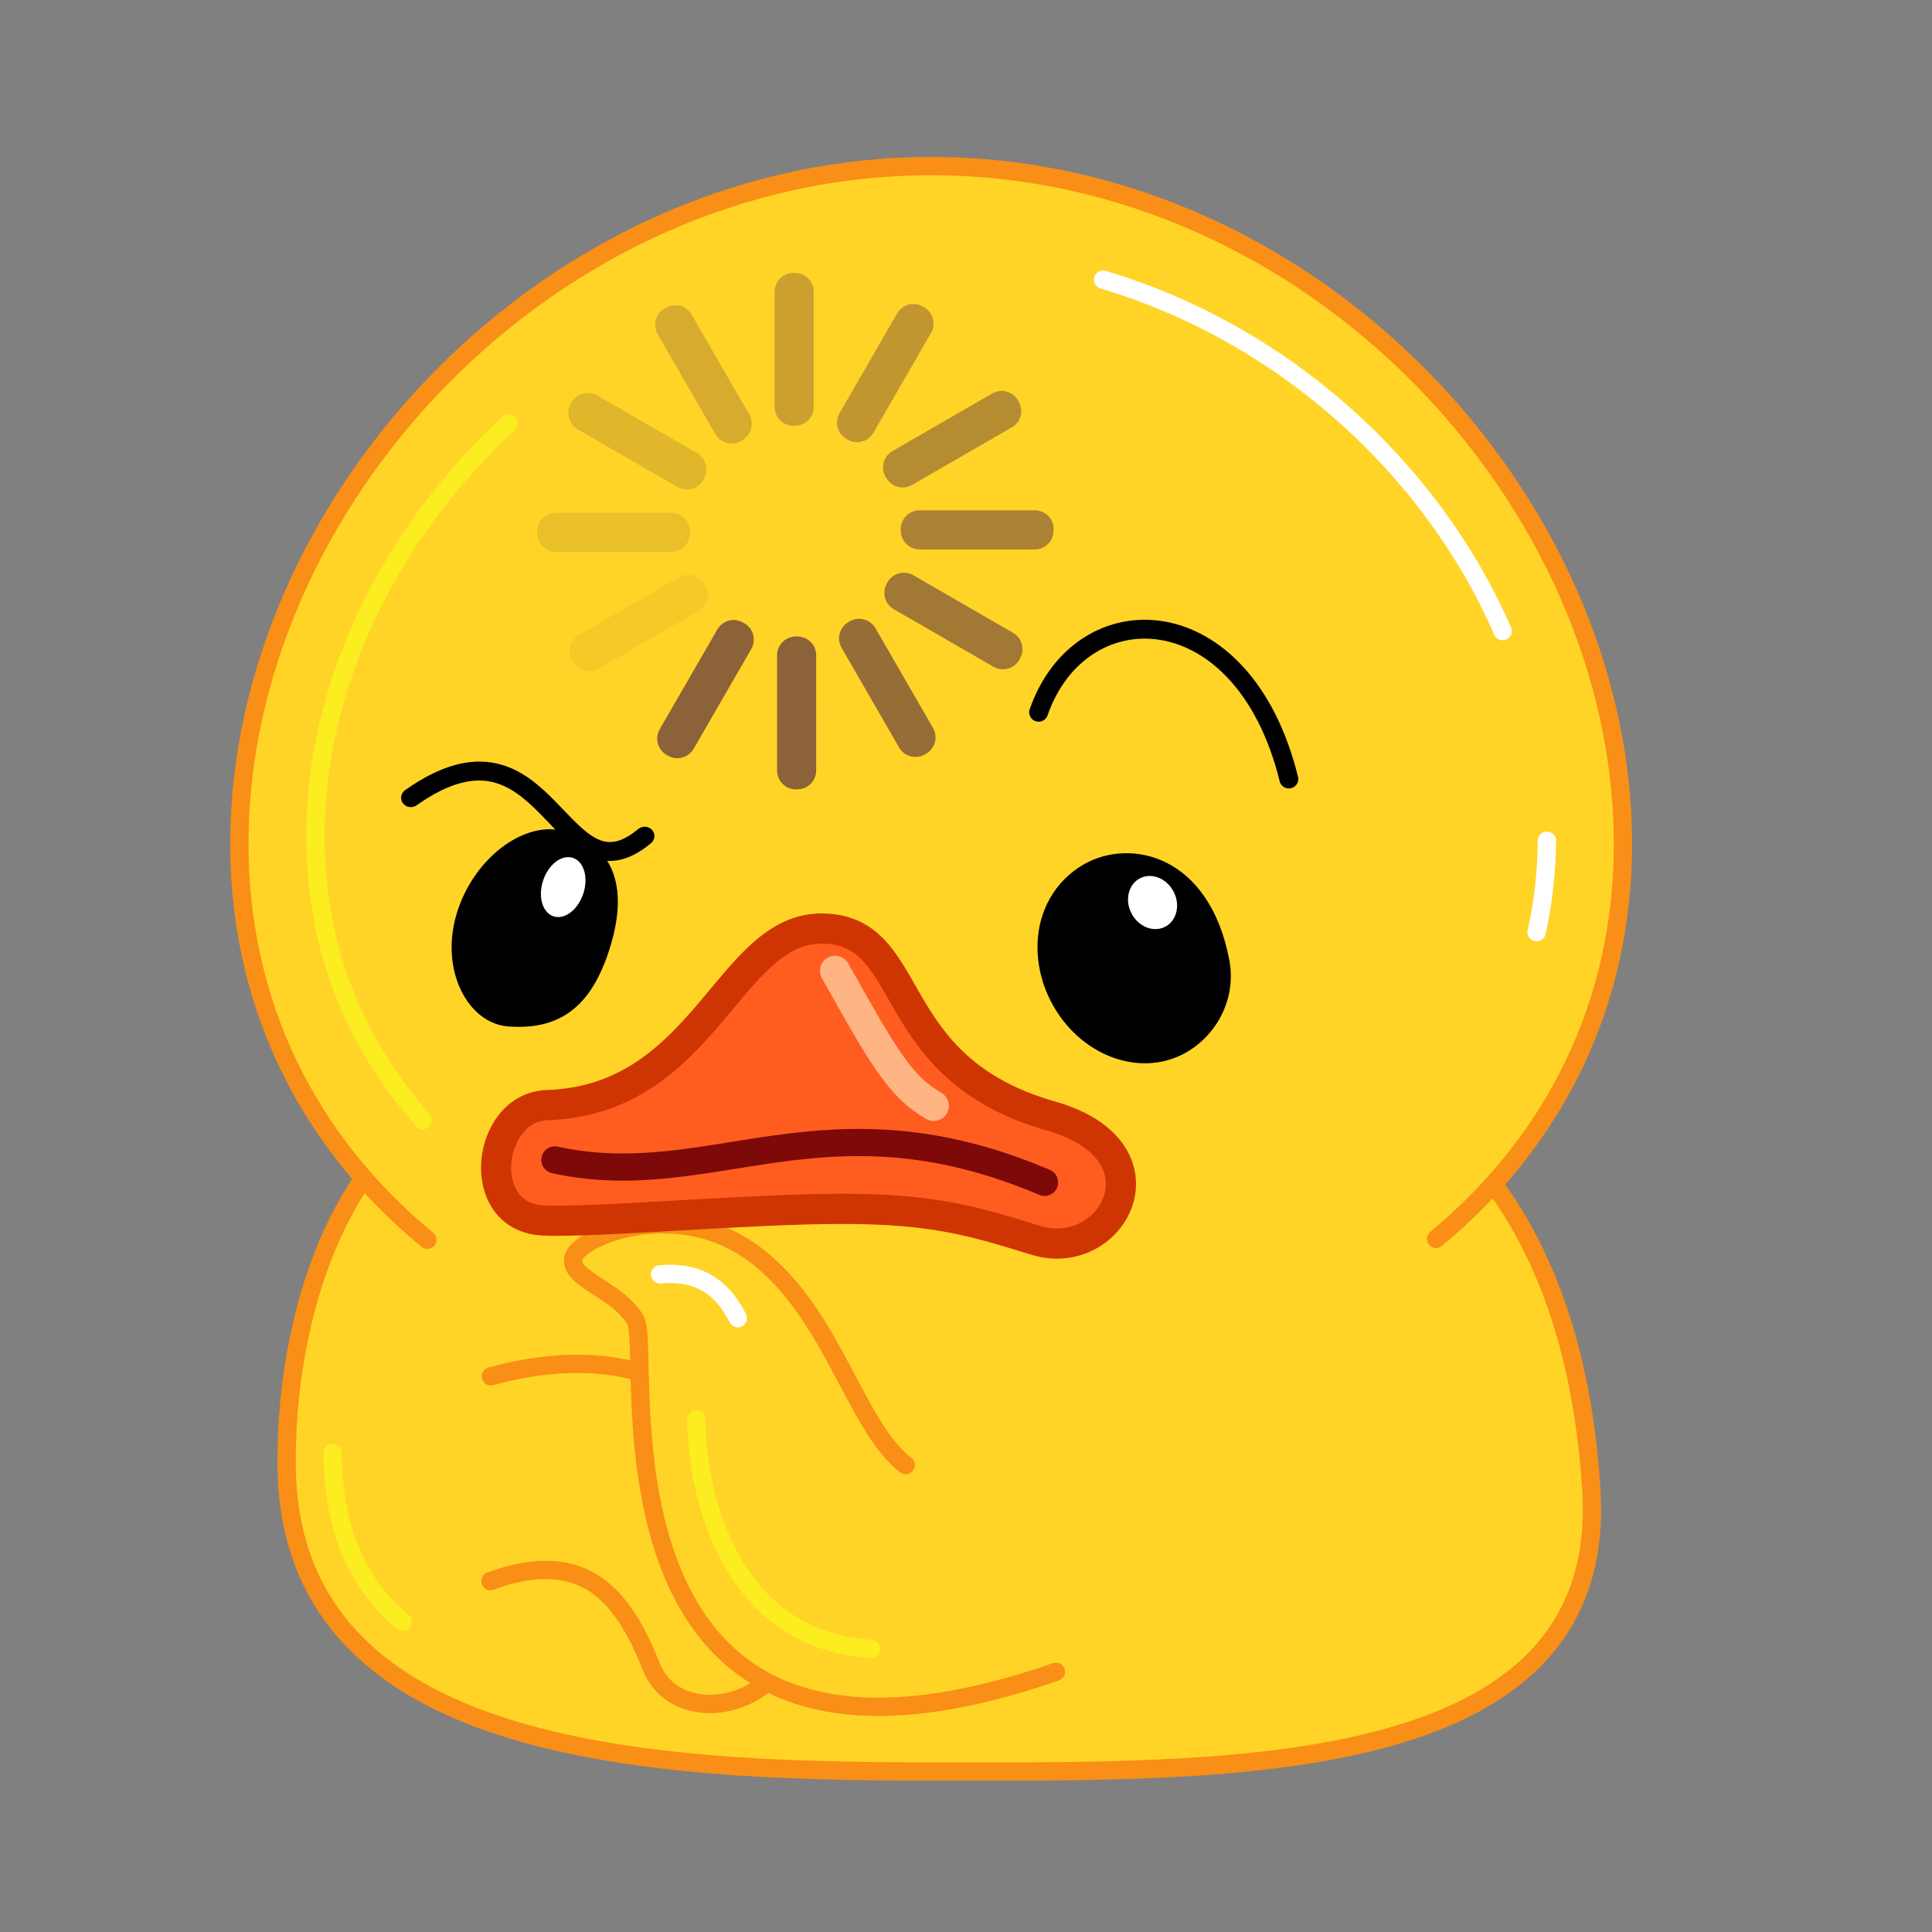 <svg xmlns="http://www.w3.org/2000/svg" xmlns:xlink="http://www.w3.org/1999/xlink" viewBox="0 0 512 512" width="512"
    height="512" preserveAspectRatio="xMidYMid meet"
    style="width: 100%; height: 100%; transform: translate3d(0px, 0px, 0px); content-visibility: visible;">
    <rect x="0" y="0" width="512" height="512" fill="#808080" stroke="none"/>
    <defs>
        <clipPath id="__lottie_element_744">
            <rect width="512" height="512" x="0" y="0"></rect>
        </clipPath>
        <clipPath id="__lottie_element_746">
            <path d="M0,0 L512,0 L512,512 L0,512z"></path>
        </clipPath>
    </defs>
    <g clip-path="url(#__lottie_element_744)">
        <g clip-path="url(#__lottie_element_746)" transform="matrix(1,0,0,1,0,0)" opacity="1" style="display: block;">
            <g transform="matrix(0.97,0,0,0.97,36.707,235.228)"
                opacity="1" style="display: block;">
                <g opacity="1" transform="matrix(1,0,0,1,218.936,134.585)">
                    <path fill="rgb(255,212,39)" fill-opacity="1"
                        d=" M-2.126,106.898 C-81.453,106.898 -178.473,101.914 -178.473,22.455 C-178.473,13.976 -177.914,6.004 -176.831,-1.486 C-164.473,-86.98 -99.314,-109.584 -2.126,-109.584 C96.376,-109.584 171.056,-80.181 177.981,29.836 C183.01,109.734 77.605,106.898 -2.126,106.898z">
                    </path>
                    <path stroke-linecap="butt" stroke-linejoin="miter" fill-opacity="0" stroke-miterlimit="10"
                        stroke="rgb(249,143,22)" stroke-opacity="1" stroke-width="5"
                        d=" M-2.126,106.898 C-81.453,106.898 -178.473,101.914 -178.473,22.455 C-178.473,13.976 -177.914,6.004 -176.831,-1.486 C-164.473,-86.98 -99.314,-109.584 -2.126,-109.584 C96.376,-109.584 171.056,-80.181 177.981,29.836 C183.01,109.734 77.605,106.898 -2.126,106.898z">
                    </path>
                </g>
            </g>
            <g transform="matrix(0.97,0,0,0.97,60.393,359.295)"
                opacity="1" style="display: block;">
                <g opacity="1" transform="matrix(1,0,0,1,37.504,47.997)">
                    <path stroke-linecap="round" stroke-linejoin="round" fill-opacity="0" stroke="rgb(251,237,32)"
                        stroke-opacity="1" stroke-width="5"
                        d=" M-8.895,-21.525 C-8.815,-3.946 -3.958,12.902 10.204,24.67">
                    </path>
                </g>
            </g>
            <g transform="matrix(0.97,0,0,0.97,39.179,19.77)"
                opacity="1" style="display: block;">
                <g opacity="1" transform="matrix(1,0,0,1,214.007,171.672)">
                    <path fill="rgb(255,212,39)" fill-opacity="1"
                        d=" M-137.641,146.672 C-170.137,119.88 -189.007,82.433 -189.007,38.506 C-189.007,-54.811 -104.387,-146.672 0,-146.672 C104.386,-146.672 189.007,-54.811 189.007,38.506 C189.007,82.552 170.041,119.831 137.951,146.413">
                    </path>
                    <path stroke-linecap="round" stroke-linejoin="round" fill-opacity="0" stroke="rgb(249,143,22)"
                        stroke-opacity="1" stroke-width="5"
                        d=" M-137.641,146.672 C-170.137,119.88 -189.007,82.433 -189.007,38.506 C-189.007,-54.811 -104.387,-146.672 0,-146.672 C104.386,-146.672 189.007,-54.811 189.007,38.506 C189.007,82.552 170.041,119.831 137.951,146.413">
                    </path>
                </g>
            </g>
            <g transform="matrix(0.97,0,0,0.97,382.93,197.461)"
                opacity="1" style="display: block;">
                <g opacity="1" transform="matrix(1,0,0,1,26.432,38.152)">
                    <path stroke-linecap="round" stroke-linejoin="round" fill-opacity="0" stroke="rgb(255,255,255)"
                        stroke-opacity="1" stroke-width="5"
                        d=" M-1.385,12.942 C0.391,4.979 1.352,-3.359 1.427,-12.041">
                    </path>
                </g>
            </g>
            <g transform="matrix(0.97,0,0,0.97,222.516,43.202)"
                opacity="1" style="display: block;">
                <g opacity="1" transform="matrix(1,0,0,1,103.319,77.022)">
                    <path stroke-linecap="round" stroke-linejoin="round" fill-opacity="0" stroke="rgb(255,255,255)"
                        stroke-opacity="1" stroke-width="5"
                        d=" M77.814,50.848 C64.074,19.28 39.466,-8.791 8.274,-27.602 C-4,-35.004 -17.292,-40.971 -31.342,-45.154">
                    </path>
                </g>
            </g>
            <g transform="matrix(0.97,0,0,0.97,59.324,86.74)"
                opacity="1" style="display: block;">
                <g opacity="1" transform="matrix(1,0,0,1,52.071,124.194)">
                    <path stroke-linecap="round" stroke-linejoin="round" fill-opacity="0" stroke="rgb(251,237,32)"
                        stroke-opacity="1" stroke-width="5"
                        d=" M25.732,-97.968 C-6.779,-67.903 -27.071,-26.645 -27.071,14.95 C-27.071,45.362 -16.224,71.584 2.316,92.415">
                    </path>
                </g>
            </g>
            <g transform="matrix(1.023,-0.225,0.215,0.977,110.395,223.541)"
                opacity="1" style="display: block;">
                <g opacity="1" transform="matrix(1,0,0,1,23.878,29.617)">
                    <path fill="rgb(0,0,0)" fill-opacity="1"
                        d=" M17.877,9.005 C10.387,22.391 1.495,26.883 -11.137,22.943 C-20.957,19.881 -25.027,4.566 -17.877,-9.004 C-10.728,-22.575 3.844,-29.367 12.945,-24.572 C22.046,-19.777 28.204,-9.451 17.877,9.005z">
                    </path>
                </g>
            </g>
            <g transform="matrix(0.297,-0.065,0.062,0.284,140.324,228.231)"
                opacity="1" style="display: block;">
                <g opacity="1" transform="matrix(1,0,0,1,23.878,29.617)">
                    <path fill="rgb(255,255,255)" fill-opacity="1"
                        d=" M16.479,8.682 C9.329,22.253 -3.846,29.367 -12.947,24.573 C-22.047,19.778 -23.629,4.889 -16.479,-8.681 C-9.33,-22.252 3.844,-29.367 12.945,-24.572 C22.046,-19.777 23.629,-4.889 16.479,8.682z">
                    </path>
                </g>
            </g>
            <g transform="matrix(1.023,-0.225,0.215,0.977,74.415,178.893)"
                opacity="1" style="display: block;">
                <g opacity="1" transform="matrix(1,0,0,1,55.021,40.565)">
                    <path stroke-linecap="round" stroke-linejoin="round" fill-opacity="0" stroke="rgb(0,0,0)"
                        stroke-opacity="1" stroke-width="5"
                        d=" M26.094,21.826 C0.943,35.431 9.91,-18.819 -29.521,-1.436">
                    </path>
                </g>
            </g>
            <g transform="matrix(1,0,0,1,271.086,222.476)" opacity="1" style="display: block;">
                <g opacity="1" transform="matrix(1,0,0,1,29.348,31.698)">
                    <path fill="rgb(0,0,0)" fill-opacity="1"
                        d=" M-21.793,11.482 C-14.488,25.348 1.191,31.448 13.227,25.107 C21.944,20.514 27.289,10.522 25.356,0.299 C20.066,-27.673 -0.933,-32.174 -13.227,-25.107 C-20.827,-20.738 -25.333,-12.766 -25.492,-3.701 C-25.58,1.301 -24.391,6.551 -21.793,11.482z">
                    </path>
                </g>
            </g>
            <g transform="matrix(0.255,0,0,0.255,297.956,231.097)"
                opacity="1" style="display: block;">
                <g opacity="1" transform="matrix(1,0,0,1,29.348,31.698)">
                    <path fill="rgb(255,255,255)" fill-opacity="1"
                        d=" M-21.793,11.482 C-14.488,25.348 1.191,31.448 13.227,25.107 C25.263,18.766 29.098,2.384 21.793,-11.482 C14.488,-25.348 -1.191,-31.448 -13.227,-25.107 C-25.263,-18.766 -29.098,-2.384 -21.793,11.482z">
                    </path>
                </g>
            </g>
            <g transform="matrix(1,0,0,1,266.748,181.3)" opacity="1" style="display: block;">
                <g opacity="1" transform="matrix(1,0,0,1,49.904,43.322)"></g>
            </g>
            <g transform="matrix(1,0,0,1,266.748,181.3)" opacity="1" style="display: block;">
                <g opacity="1" transform="matrix(1,0,0,1,49.904,43.322)">
                    <path stroke-linecap="round" stroke-linejoin="round" fill-opacity="0" stroke="rgb(0,0,0)"
                        stroke-opacity="1" stroke-width="5"
                        d=" M24.905,-18.179 C12.849,-67.121 -30.152,-68.12 -41.405,-35.865">
                    </path>
                </g>
            </g>
            <g transform="matrix(0.97,0,0,0.97,94.228,325.492)"
                opacity="1" style="display: block;">
                <g opacity="1" transform="matrix(1,0,0,1,74.027,81.755)">
                    <path fill="rgb(255,212,39)" fill-opacity="1"
                        d=" M-37.084,-41.301 C19.937,-56.755 43.778,-16.799 46.346,21.543 C48.175,48.847 14.239,56.698 6.779,38.046 C-0.682,19.394 -11.059,5.062 -37.172,14.654">
                    </path>
                    <path stroke-linecap="round" stroke-linejoin="round" fill-opacity="0" stroke="rgb(249,143,22)"
                        stroke-opacity="1" stroke-width="5"
                        d=" M-37.084,-41.301 C19.937,-56.755 43.778,-16.799 46.346,21.543 C48.175,48.847 14.239,56.698 6.779,38.046 C-0.682,19.394 -11.059,5.062 -37.172,14.654">
                    </path>
                </g>
            </g>
            <g transform="matrix(0.97,0,0,0.97,127.886,292.66)"
                opacity="1" style="display: block;">
                <g opacity="1" transform="matrix(1,0,0,1,90.814,112.93)">
                    <path fill="rgb(255,212,39)" fill-opacity="1"
                        d=" M65.814,42.1 C-65.814,87.93 -44.171,-45.298 -48.967,-53.824 C-53.763,-62.351 -67.086,-65.014 -66.02,-70.876 C-64.954,-76.738 -37.776,-87.93 -16.459,-71.943 C4.857,-55.956 10.925,-25.047 24.78,-14.389">
                    </path>
                    <path stroke-linecap="round" stroke-linejoin="round" fill-opacity="0" stroke="rgb(249,143,22)"
                        stroke-opacity="1" stroke-width="5"
                        d=" M65.814,42.1 C-65.814,87.93 -44.171,-45.298 -48.967,-53.824 C-53.763,-62.351 -67.086,-65.014 -66.02,-70.876 C-64.954,-76.738 -37.776,-87.93 -16.459,-71.943 C4.857,-55.956 10.925,-25.047 24.78,-14.389">
                    </path>
                </g>
            </g>
            <g transform="matrix(0.97,0,0,0.97,164.495,351.208)"
                opacity="1" style="display: block;">
                <g opacity="1" transform="matrix(1,0,0,1,48.602,56.796)">
                    <path stroke-linecap="round" stroke-linejoin="round" fill-opacity="0" stroke="rgb(251,237,32)"
                        stroke-opacity="1" stroke-width="5"
                        d=" M-27.912,-31.053 C-28.018,-15.664 -21.63,28.763 19.755,31.65">
                    </path>
                </g>
            </g>
            <g transform="matrix(0.97,0,0,0.97,154.957,312.532)"
                opacity="1" style="display: block;">
                <g opacity="1" transform="matrix(1,0,0,1,35.981,31.988)">
                    <path stroke-linecap="round" stroke-linejoin="round" fill-opacity="0" stroke="rgb(255,255,255)"
                        stroke-opacity="1" stroke-width="5"
                        d=" M-15.387,-6.011 C-5.864,-6.9 1.142,-3.426 5.85,5.947">
                    </path>
                </g>
            </g>
            <g transform="matrix(-0.658,-0.38,0.38,-0.658,235.868,234.621)"
                opacity="0.09" style="display: block;">
                <g opacity="1" transform="matrix(1,0,0,1,121.683,35.368)">
                    <path fill="rgb(140,98,57)" fill-opacity="1"
                        d=" M-4.138,20.819 C-4.138,20.819 15.961,-13.993 15.961,-13.993 C16.837,-15.509 17.069,-17.275 16.616,-18.966 C16.163,-20.657 15.078,-22.07 13.562,-22.945 C13.562,-22.945 13.09,-23.217 13.09,-23.217 C12.094,-23.792 10.963,-24.096 9.818,-24.096 C7.482,-24.096 5.306,-22.84 4.138,-20.819 C4.138,-20.819 -15.961,13.995 -15.961,13.995 C-16.836,15.51 -17.069,17.275 -16.616,18.966 C-16.163,20.657 -15.077,22.071 -13.561,22.947 C-13.561,22.947 -13.091,23.217 -13.091,23.217 C-12.095,23.792 -10.963,24.096 -9.818,24.096 C-7.482,24.096 -5.305,22.841 -4.138,20.819z">
                    </path>
                </g>
            </g>
            <g transform="matrix(-0.38,-0.658,0.658,-0.38,185.572,234.586)"
                opacity="0.18" style="display: block;">
                <g opacity="1" transform="matrix(1,0,0,1,121.683,35.368)">
                    <path fill="rgb(140,98,57)" fill-opacity="1"
                        d=" M-4.138,20.819 C-4.138,20.819 15.961,-13.993 15.961,-13.993 C16.837,-15.509 17.069,-17.275 16.616,-18.966 C16.163,-20.657 15.078,-22.07 13.562,-22.945 C13.562,-22.945 13.09,-23.217 13.09,-23.217 C12.094,-23.792 10.963,-24.096 9.818,-24.096 C7.482,-24.096 5.306,-22.84 4.138,-20.819 C4.138,-20.819 -15.961,13.995 -15.961,13.995 C-16.836,15.51 -17.069,17.275 -16.616,18.966 C-16.163,20.657 -15.077,22.071 -13.561,22.947 C-13.561,22.947 -13.091,23.217 -13.091,23.217 C-12.095,23.792 -10.963,24.096 -9.818,24.096 C-7.482,24.096 -5.305,22.841 -4.138,20.819z">
                    </path>
                </g>
            </g>
            <g transform="matrix(0,-0.76,0.76,0,142.032,209.408)"
                opacity="0.27" style="display: block;">
                <g opacity="1" transform="matrix(1,0,0,1,121.683,35.368)">
                    <path fill="rgb(140,98,57)" fill-opacity="1"
                        d=" M-4.138,20.819 C-4.138,20.819 15.961,-13.993 15.961,-13.993 C16.837,-15.509 17.069,-17.275 16.616,-18.966 C16.163,-20.657 15.078,-22.07 13.562,-22.945 C13.562,-22.945 13.09,-23.217 13.09,-23.217 C12.094,-23.792 10.963,-24.096 9.818,-24.096 C7.482,-24.096 5.306,-22.84 4.138,-20.819 C4.138,-20.819 -15.961,13.995 -15.961,13.995 C-16.836,15.51 -17.069,17.275 -16.616,18.966 C-16.163,20.657 -15.077,22.071 -13.561,22.947 C-13.561,22.947 -13.091,23.217 -13.091,23.217 C-12.095,23.792 -10.963,24.096 -9.818,24.096 C-7.482,24.096 -5.305,22.841 -4.138,20.819z">
                    </path>
                </g>
            </g>
            <g transform="matrix(0.38,-0.658,0.658,0.38,116.914,165.833)"
                opacity="0.36" style="display: block;">
                <g opacity="1" transform="matrix(1,0,0,1,121.683,35.368)">
                    <path fill="rgb(140,98,57)" fill-opacity="1"
                        d=" M-4.138,20.819 C-4.138,20.819 15.961,-13.993 15.961,-13.993 C16.837,-15.509 17.069,-17.275 16.616,-18.966 C16.163,-20.657 15.078,-22.07 13.562,-22.945 C13.562,-22.945 13.09,-23.217 13.09,-23.217 C12.094,-23.792 10.963,-24.096 9.818,-24.096 C7.482,-24.096 5.306,-22.84 4.138,-20.819 C4.138,-20.819 -15.961,13.995 -15.961,13.995 C-16.836,15.51 -17.069,17.275 -16.616,18.966 C-16.163,20.657 -15.077,22.071 -13.561,22.947 C-13.561,22.947 -13.091,23.217 -13.091,23.217 C-12.095,23.792 -10.963,24.096 -9.818,24.096 C-7.482,24.096 -5.305,22.841 -4.138,20.819z">
                    </path>
                </g>
            </g>
            <g transform="matrix(0.658,-0.38,0.38,0.658,116.949,115.537)"
                opacity="0.45" style="display: block;">
                <g opacity="1" transform="matrix(1,0,0,1,121.683,35.368)">
                    <path fill="rgb(140,98,57)" fill-opacity="1"
                        d=" M-4.138,20.819 C-4.138,20.819 15.961,-13.993 15.961,-13.993 C16.837,-15.509 17.069,-17.275 16.616,-18.966 C16.163,-20.657 15.078,-22.07 13.562,-22.945 C13.562,-22.945 13.09,-23.217 13.09,-23.217 C12.094,-23.792 10.963,-24.096 9.818,-24.096 C7.482,-24.096 5.306,-22.84 4.138,-20.819 C4.138,-20.819 -15.961,13.995 -15.961,13.995 C-16.836,15.51 -17.069,17.275 -16.616,18.966 C-16.163,20.657 -15.077,22.071 -13.561,22.947 C-13.561,22.947 -13.091,23.217 -13.091,23.217 C-12.095,23.792 -10.963,24.096 -9.818,24.096 C-7.482,24.096 -5.305,22.841 -4.138,20.819z">
                    </path>
                </g>
            </g>
            <g transform="matrix(0.76,0,0,0.76,142.127,71.997)"
                opacity="0.54" style="display: block;">
                <g opacity="1" transform="matrix(1,0,0,1,121.683,35.368)">
                    <path fill="rgb(140,98,57)" fill-opacity="1"
                        d=" M-4.138,20.819 C-4.138,20.819 15.961,-13.993 15.961,-13.993 C16.837,-15.509 17.069,-17.275 16.616,-18.966 C16.163,-20.657 15.078,-22.07 13.562,-22.945 C13.562,-22.945 13.09,-23.217 13.09,-23.217 C12.094,-23.792 10.963,-24.096 9.818,-24.096 C7.482,-24.096 5.306,-22.84 4.138,-20.819 C4.138,-20.819 -15.961,13.995 -15.961,13.995 C-16.836,15.51 -17.069,17.275 -16.616,18.966 C-16.163,20.657 -15.077,22.071 -13.561,22.947 C-13.561,22.947 -13.091,23.217 -13.091,23.217 C-12.095,23.792 -10.963,24.096 -9.818,24.096 C-7.482,24.096 -5.305,22.841 -4.138,20.819z">
                    </path>
                </g>
            </g>
            <g transform="matrix(0.658,0.38,-0.38,0.658,185.702,46.879)"
                opacity="0.63" style="display: block;">
                <g opacity="1" transform="matrix(1,0,0,1,121.683,35.368)">
                    <path fill="rgb(140,98,57)" fill-opacity="1"
                        d=" M-4.138,20.819 C-4.138,20.819 15.961,-13.993 15.961,-13.993 C16.837,-15.509 17.069,-17.275 16.616,-18.966 C16.163,-20.657 15.078,-22.07 13.562,-22.945 C13.562,-22.945 13.09,-23.217 13.09,-23.217 C12.094,-23.792 10.963,-24.096 9.818,-24.096 C7.482,-24.096 5.306,-22.84 4.138,-20.819 C4.138,-20.819 -15.961,13.995 -15.961,13.995 C-16.836,15.51 -17.069,17.275 -16.616,18.966 C-16.163,20.657 -15.077,22.071 -13.561,22.947 C-13.561,22.947 -13.091,23.217 -13.091,23.217 C-12.095,23.792 -10.963,24.096 -9.818,24.096 C-7.482,24.096 -5.305,22.841 -4.138,20.819z">
                    </path>
                </g>
            </g>
            <g transform="matrix(0.38,0.658,-0.658,0.38,235.998,46.914)"
                opacity="0.72" style="display: block;">
                <g opacity="1" transform="matrix(1,0,0,1,121.683,35.368)">
                    <path fill="rgb(140,98,57)" fill-opacity="1"
                        d=" M-4.138,20.819 C-4.138,20.819 15.961,-13.993 15.961,-13.993 C16.837,-15.509 17.069,-17.275 16.616,-18.966 C16.163,-20.657 15.078,-22.07 13.562,-22.945 C13.562,-22.945 13.09,-23.217 13.09,-23.217 C12.094,-23.792 10.963,-24.096 9.818,-24.096 C7.482,-24.096 5.306,-22.84 4.138,-20.819 C4.138,-20.819 -15.961,13.995 -15.961,13.995 C-16.836,15.51 -17.069,17.275 -16.616,18.966 C-16.163,20.657 -15.077,22.071 -13.561,22.947 C-13.561,22.947 -13.091,23.217 -13.091,23.217 C-12.095,23.792 -10.963,24.096 -9.818,24.096 C-7.482,24.096 -5.305,22.841 -4.138,20.819z">
                    </path>
                </g>
            </g>
            <g transform="matrix(0,0.76,-0.76,0,279.538,72.092)"
                opacity="0.81" style="display: block;">
                <g opacity="1" transform="matrix(1,0,0,1,121.683,35.368)">
                    <path fill="rgb(140,98,57)" fill-opacity="1"
                        d=" M-4.138,20.819 C-4.138,20.819 15.961,-13.993 15.961,-13.993 C16.837,-15.509 17.069,-17.275 16.616,-18.966 C16.163,-20.657 15.078,-22.07 13.562,-22.945 C13.562,-22.945 13.09,-23.217 13.09,-23.217 C12.094,-23.792 10.963,-24.096 9.818,-24.096 C7.482,-24.096 5.306,-22.84 4.138,-20.819 C4.138,-20.819 -15.961,13.995 -15.961,13.995 C-16.836,15.51 -17.069,17.275 -16.616,18.966 C-16.163,20.657 -15.077,22.071 -13.561,22.947 C-13.561,22.947 -13.091,23.217 -13.091,23.217 C-12.095,23.792 -10.963,24.096 -9.818,24.096 C-7.482,24.096 -5.305,22.841 -4.138,20.819z">
                    </path>
                </g>
            </g>
            <g transform="matrix(-0.38,0.658,-0.658,-0.38,304.656,115.667)"
                opacity="0.9" style="display: block;">
                <g opacity="1" transform="matrix(1,0,0,1,121.683,35.368)">
                    <path fill="rgb(140,98,57)" fill-opacity="1"
                        d=" M-4.138,20.819 C-4.138,20.819 15.961,-13.993 15.961,-13.993 C16.837,-15.509 17.069,-17.275 16.616,-18.966 C16.163,-20.657 15.078,-22.07 13.562,-22.945 C13.562,-22.945 13.09,-23.217 13.09,-23.217 C12.094,-23.792 10.963,-24.096 9.818,-24.096 C7.482,-24.096 5.306,-22.84 4.138,-20.819 C4.138,-20.819 -15.961,13.995 -15.961,13.995 C-16.836,15.51 -17.069,17.275 -16.616,18.966 C-16.163,20.657 -15.077,22.071 -13.561,22.947 C-13.561,22.947 -13.091,23.217 -13.091,23.217 C-12.095,23.792 -10.963,24.096 -9.818,24.096 C-7.482,24.096 -5.305,22.841 -4.138,20.819z">
                    </path>
                </g>
            </g>
            <g transform="matrix(-0.658,0.38,-0.38,-0.658,304.621,165.963)"
                opacity="1" style="display: block;">
                <g opacity="1" transform="matrix(1,0,0,1,121.683,35.368)">
                    <path fill="rgb(140,98,57)" fill-opacity="1"
                        d=" M-4.138,20.819 C-4.138,20.819 15.961,-13.993 15.961,-13.993 C16.837,-15.509 17.069,-17.275 16.616,-18.966 C16.163,-20.657 15.078,-22.07 13.562,-22.945 C13.562,-22.945 13.09,-23.217 13.09,-23.217 C12.094,-23.792 10.963,-24.096 9.818,-24.096 C7.482,-24.096 5.306,-22.84 4.138,-20.819 C4.138,-20.819 -15.961,13.995 -15.961,13.995 C-16.836,15.51 -17.069,17.275 -16.616,18.966 C-16.163,20.657 -15.077,22.071 -13.561,22.947 C-13.561,22.947 -13.091,23.217 -13.091,23.217 C-12.095,23.792 -10.963,24.096 -9.818,24.096 C-7.482,24.096 -5.305,22.841 -4.138,20.819z">
                    </path>
                </g>
            </g>
            <g transform="matrix(-0.76,0,0,-0.76,279.443,209.503)"
                opacity="1" style="display: block;">
                <g opacity="1" transform="matrix(1,0,0,1,121.683,35.368)">
                    <path fill="rgb(140,98,57)" fill-opacity="1"
                        d=" M-4.138,20.819 C-4.138,20.819 15.961,-13.993 15.961,-13.993 C16.837,-15.509 17.069,-17.275 16.616,-18.966 C16.163,-20.657 15.078,-22.07 13.562,-22.945 C13.562,-22.945 13.09,-23.217 13.09,-23.217 C12.094,-23.792 10.963,-24.096 9.818,-24.096 C7.482,-24.096 5.306,-22.84 4.138,-20.819 C4.138,-20.819 -15.961,13.995 -15.961,13.995 C-16.836,15.51 -17.069,17.275 -16.616,18.966 C-16.163,20.657 -15.077,22.071 -13.561,22.947 C-13.561,22.947 -13.091,23.217 -13.091,23.217 C-12.095,23.792 -10.963,24.096 -9.818,24.096 C-7.482,24.096 -5.305,22.841 -4.138,20.819z">
                    </path>
                </g>
            </g>
            <g transform="matrix(1,0,0,1,100.82,234.91)" opacity="1" style="display: block;">
                <g opacity="1" transform="matrix(1,0,0,1,108.797,60.396)">
                    <path fill="rgb(255,93,31)" fill-opacity="1"
                        d=" M-65.75,28.121 C-52.378,28.795 -11.663,25.051 13.5,25.051 C38.029,25.051 48.594,28.377 64.88,33.387 C85.383,39.694 101.383,9.694 68.908,0.452 C23.875,-12.364 33.803,-48.652 8.584,-49.229 C-16.617,-49.806 -22.617,-3.805 -64.599,-2.446 C-80.649,-1.926 -84.116,27.195 -65.75,28.121z">
                    </path>
                    <path stroke-linecap="butt" stroke-linejoin="miter" fill-opacity="0" stroke-miterlimit="10"
                        stroke="rgb(207,53,2)" stroke-opacity="1" stroke-width="8"
                        d=" M-65.75,28.121 C-52.378,28.795 -11.663,25.051 13.5,25.051 C38.029,25.051 48.594,28.377 64.88,33.387 C85.383,39.694 101.383,9.694 68.908,0.452 C23.875,-12.364 33.803,-48.652 8.584,-49.229 C-16.617,-49.806 -22.617,-3.805 -64.599,-2.446 C-80.649,-1.926 -84.116,27.195 -65.75,28.121z">
                    </path>
                </g>
            </g>
            <g transform="matrix(1,0,0,1,138.371,236.999)" opacity="1" style="display: block;">
                <g opacity="1" transform="matrix(1,0,0,1,51.096,42.229)">
                    <path stroke-linecap="round" stroke-linejoin="round" fill-opacity="0" stroke="rgb(255,180,132)"
                        stroke-opacity="1" stroke-width="8"
                        d=" M57.984,13.84 C49.075,8.674 44.745,1.092 31.835,-21.952">
                    </path>
                </g>
            </g>
            <g transform="matrix(1,0,0,1,111.054,276.237)" opacity="1" style="display: block;">
                <g opacity="1" transform="matrix(1,0,0,1,91.128,30.975)">
                    <path stroke-linecap="round" stroke-linejoin="round" fill-opacity="0" stroke="rgb(125,9,9)"
                        stroke-opacity="1" stroke-width="7.2"
                        d=" M74.629,6.128 C16.319,-18.71 -13.682,9.29 -55.129,0.171">
                    </path>
                </g>
            </g>
        </g>
    </g>
</svg>